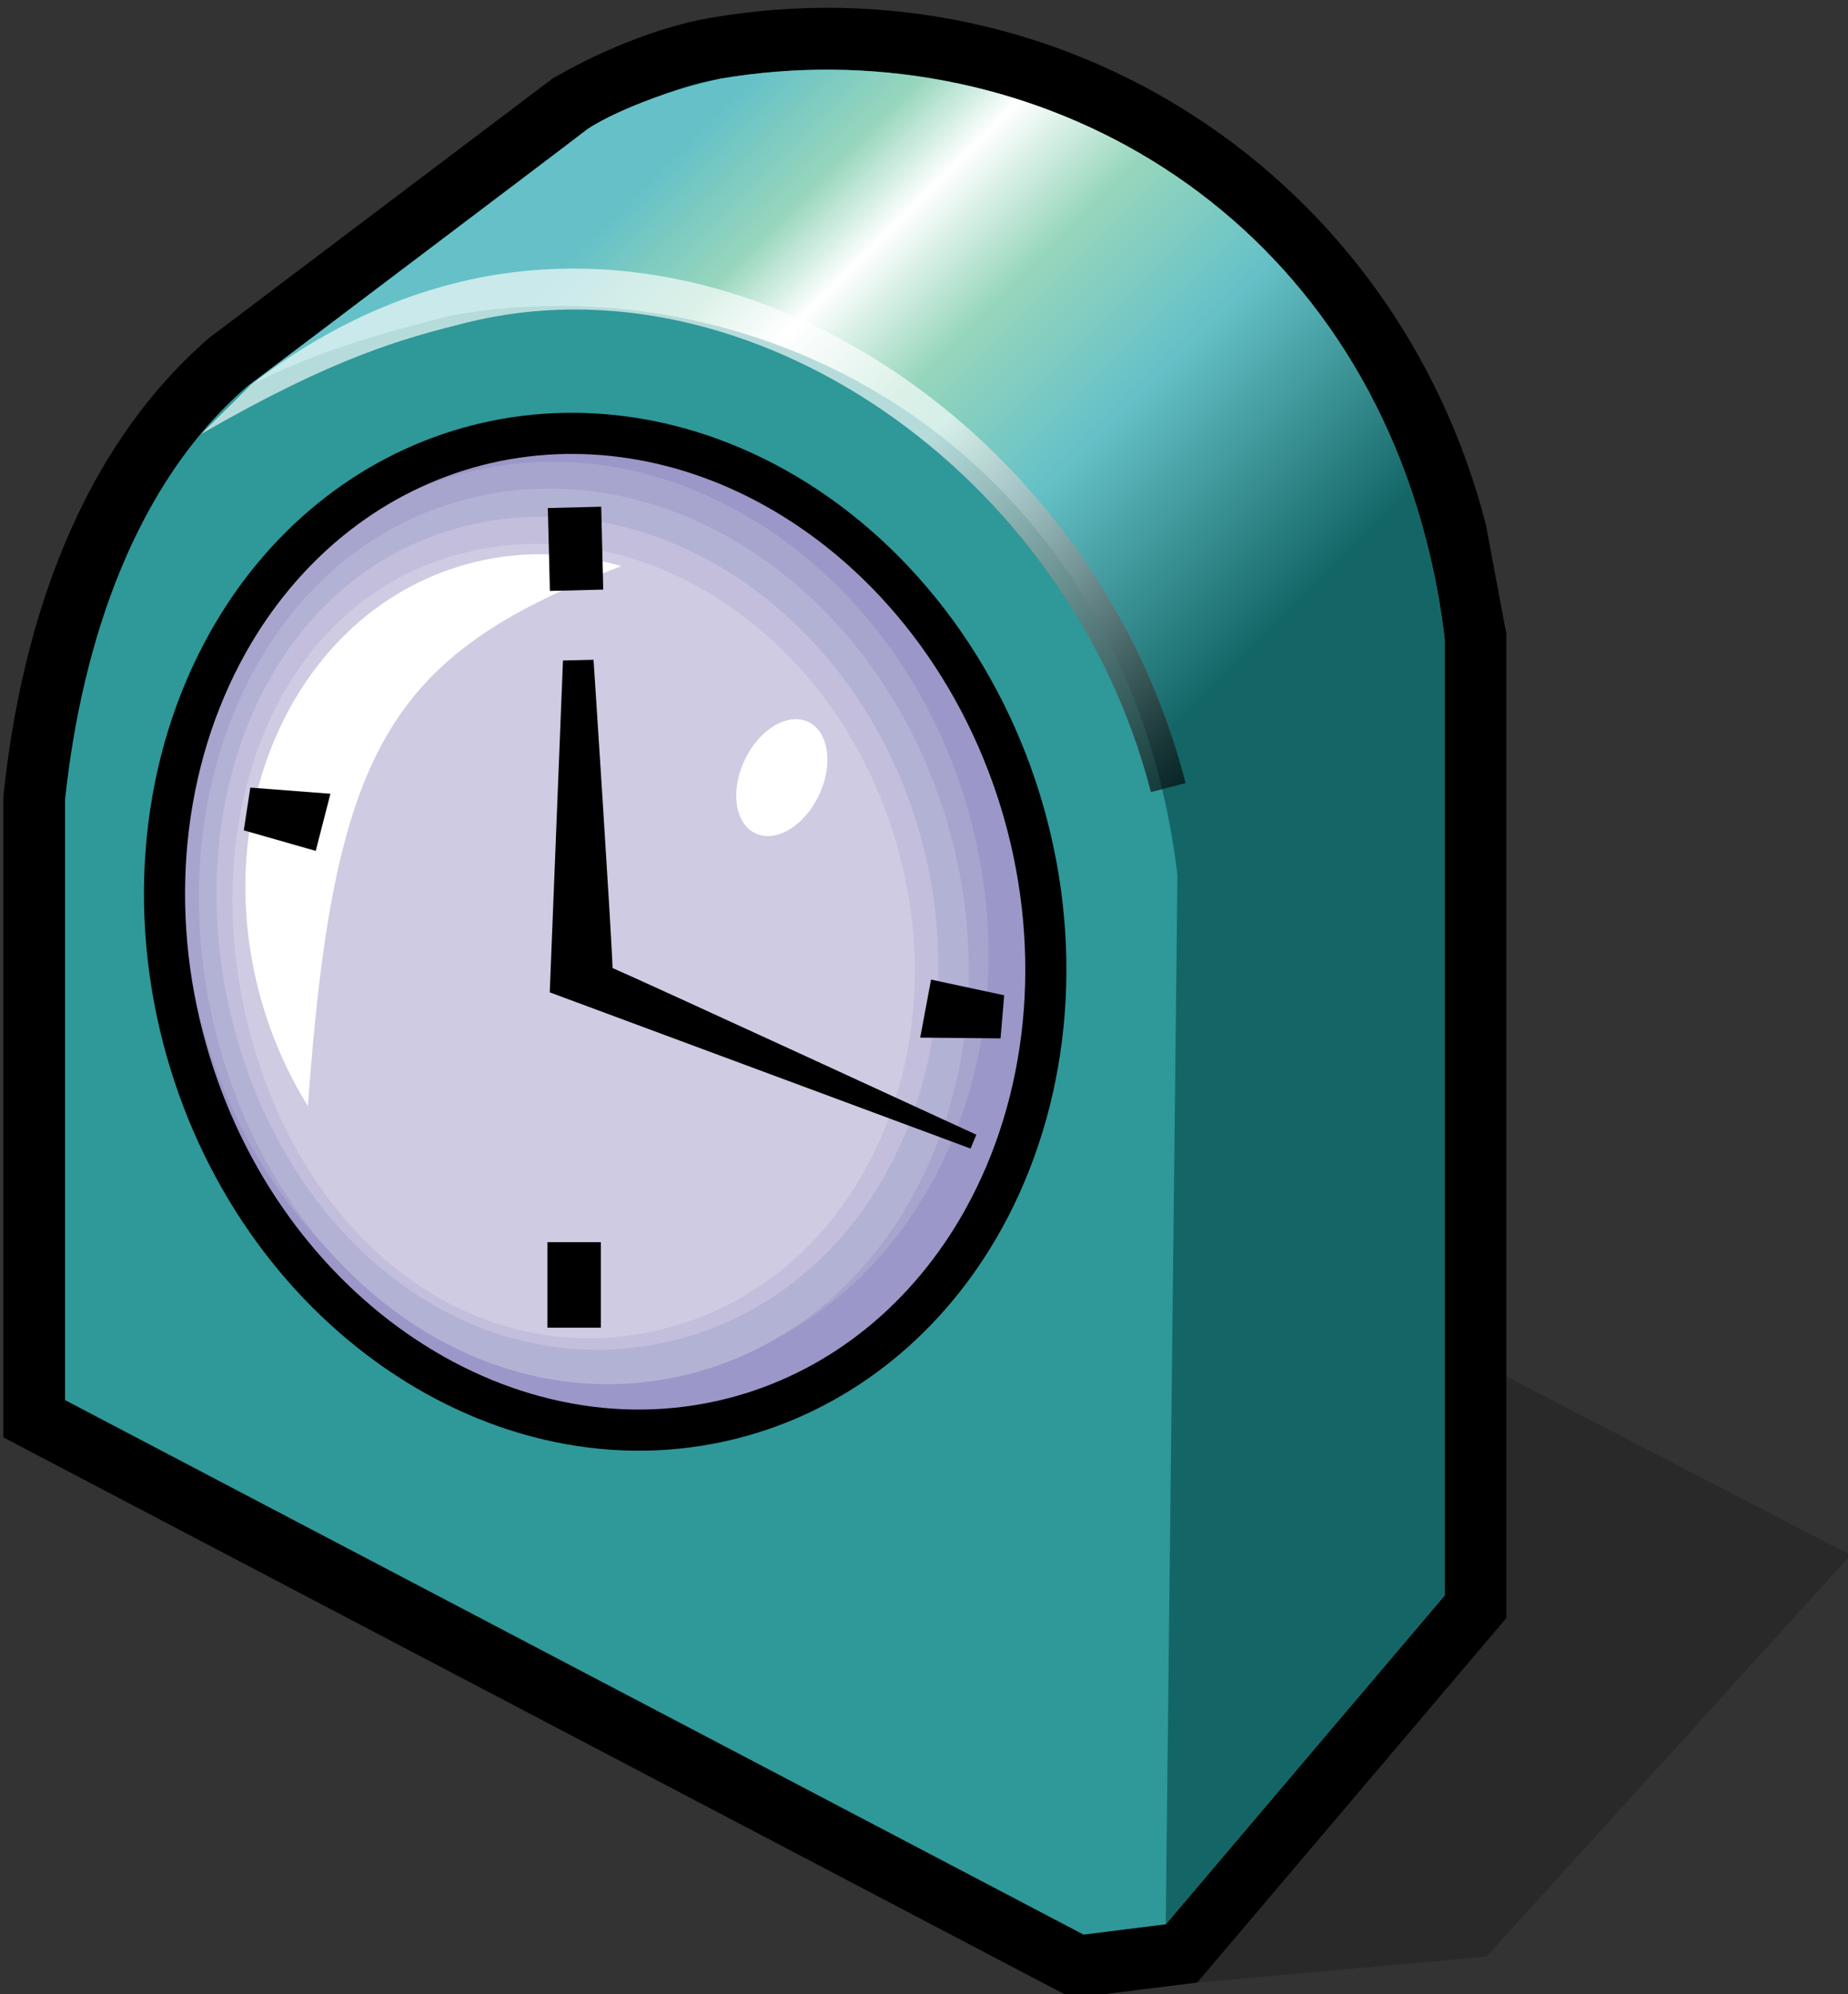 <?xml version="1.0" encoding="UTF-8" standalone="no"?>
<!-- Created with Inkscape (http://www.inkscape.org/) -->

<svg
   xmlns:svg="http://www.w3.org/2000/svg"
   xmlns="http://www.w3.org/2000/svg"
   version="1.1"
   width="114"
   height="123"
   viewBox="-0.209 -0.489 114 123"
   id="svg2"
   xml:space="preserve"
   style="overflow:visible"><rect x="-0.209" y="-0.489" width="114" height="123" fill="#333333" stroke="none"/><defs
   id="defs95" />
	<g
   id="Layer_1_2_">
		<path
   d="M 73.645,121.788 91.489,120.19 113.95,95.424 91.199,83.62 v 16.701 l -17.554,21.467 z"
   id="path5"
   style="opacity:0.2" />
		<path
   d="M 43.57,0.618 C 40.728,1.108 37.181,2.46 34.084,4.235 L 33.877,4.356 12.689,20.353 C 3.846,28.024 0.939,39.831 0.023,48.411 L 0,48.612 v 39.553 l 65.922,34.588 7.723,-0.965 19.068,-22.48 V 38.562 L 92.688,38.47 91.452,31.868 C 85.9,10.304 65.316,-3.132 43.57,0.618 z"
   id="path7" />
		<path
   d="m 66.633,118.831 5.07,-0.635 17.205,-20.285 V 38.915 C 88.672,36.894 88.293,34.854 87.767,32.815 82.283,11.501 62.602,1.196 44.217,4.366 41.496,4.835 38.291,6.208 35.977,7.536 L 14.982,23.39 C 8.195,29.286 4.859,38.948 3.805,48.815 v 37.051 l 62.828,32.965 z"
   id="path9" />
		<path
   d="m 66.633,118.831 5.07,-0.635 17.205,-20.285 V 38.915 C 88.672,36.894 88.293,34.854 87.767,32.815 82.283,11.501 62.602,1.196 44.217,4.366 41.496,4.835 38.291,6.208 35.977,7.536 L 14.982,23.39 C 8.195,29.286 4.859,38.948 3.805,48.815 v 37.051 l 62.828,32.965 z"
   id="path11"
   style="fill:#2f9899" />
		<g
   id="g13">
			<path
   d="M 11.293,64.3 C 6.617,47.814 14.395,31.171 28.658,27.126 42.922,23.079 58.277,33.161 62.955,49.649 67.631,66.137 59.859,82.782 45.588,86.829 31.326,90.872 15.971,80.788 11.293,64.3 z"
   id="path15"
   style="fill:#9b97c8" />
			<path
   d="M 12.361,63.081 C 8.066,47.927 14.882,32.526 27.998,28.808 41.107,25.087 55.227,34.357 59.523,49.513 63.822,64.671 56.677,79.972 43.558,83.693 30.449,87.407 16.66,78.239 12.361,63.081 z"
   id="path17"
   style="fill:#a7a4ce" />
			<path
   d="M 13.328,64.048 C 9.195,49.239 15.4,34.079 28.018,30.446 40.637,26.809 54.219,35.866 58.354,50.675 62.491,65.486 55.616,80.437 42.995,84.073 30.377,87.702 17.469,78.858 13.328,64.048 z"
   id="path19"
   style="fill:#b2b2d5" />
			<path
   d="M 14.387,63.487 C 10.481,49.714 15.967,35.497 27.883,32.118 39.801,28.735 52.631,37.159 56.539,50.934 60.443,64.711 53.951,78.62 42.033,81.998 30.111,85.376 18.295,77.265 14.387,63.487 z"
   id="path21"
   style="fill:#c2bedc" />
			<path
   d="M 15.365,63.794 C 11.644,50.663 16.467,36.985 27.828,33.767 39.189,30.54 51.42,38.572 55.142,51.703 58.867,64.836 52.677,78.094 41.314,81.316 29.953,84.534 19.092,76.927 15.365,63.794 z"
   id="path23"
   style="fill:#cfcbe3" />
		</g>
		<path
   d="M 18.783,67.728 C 17.562,65.765 16.584,63.576 15.908,61.201 12.533,49.287 18.154,37.263 28.463,34.34 31.69,33.422 35,33.51 38.123,34.43 23.578,39.935 20.371,45.942 18.783,67.728 z"
   id="path25"
   style="fill:#ffffff" />
		<g
   id="g27">
			<linearGradient
   x1="27.415"
   y1="19.502"
   x2="62.335"
   y2="54.422"
   id="XMLID_1_"
   gradientUnits="userSpaceOnUse">
				<stop
   id="stop30"
   style="stop-color:#65c1c7;stop-opacity:1"
   offset="0.05" />
				<stop
   id="stop32"
   style="stop-color:#97d6bc;stop-opacity:1"
   offset="0.201" />
				<stop
   id="stop34"
   style="stop-color:#ffffff;stop-opacity:1"
   offset="0.307" />
				<stop
   id="stop36"
   style="stop-color:#97d6bc;stop-opacity:1"
   offset="0.464" />
				<stop
   id="stop38"
   style="stop-color:#65c1c7;stop-opacity:1"
   offset="0.67" />
				<stop
   id="stop40"
   style="stop-color:#146666;stop-opacity:1"
   offset="1" />
				<midPointStop
   id="midPointStop42"
   style="stop-color:#65C1C7"
   offset="0.05" />
				<midPointStop
   id="midPointStop44"
   style="stop-color:#65C1C7"
   offset="0.5" />
				<midPointStop
   id="midPointStop46"
   style="stop-color:#97D6BC"
   offset="0.201" />
				<midPointStop
   id="midPointStop48"
   style="stop-color:#97D6BC"
   offset="0.5" />
				<midPointStop
   id="midPointStop50"
   style="stop-color:#FFFFFF"
   offset="0.307" />
				<midPointStop
   id="midPointStop52"
   style="stop-color:#FFFFFF"
   offset="0.5" />
				<midPointStop
   id="midPointStop54"
   style="stop-color:#97D6BC"
   offset="0.464" />
				<midPointStop
   id="midPointStop56"
   style="stop-color:#97D6BC"
   offset="0.5" />
				<midPointStop
   id="midPointStop58"
   style="stop-color:#65C1C7"
   offset="0.67" />
				<midPointStop
   id="midPointStop60"
   style="stop-color:#65C1C7"
   offset="0.5" />
				<midPointStop
   id="midPointStop62"
   style="stop-color:#146666"
   offset="1" />
			</linearGradient>
			<path
   d="M 71.703,118.196 72.426,53.495 C 72.19,51.474 71.811,49.436 71.285,47.395 65.801,26.081 46.119,15.776 27.734,18.946 c -3.803,0.951 -8.439,2.18 -12.717,4.438 0,0 20.918,-15.809 20.9,-15.826 0.295,-0.26 3.109,-2.002 8.299,-3.191 18.543,-3.131 38.066,7.135 43.551,28.449 0.525,2.039 0.904,4.078 1.141,6.1 v 58.996"
   id="path64"
   style="fill:url(#XMLID_1_)" />
		</g>
		<linearGradient
   x1="45.353"
   y1="36.865"
   x2="62.887"
   y2="56.905"
   id="XMLID_2_"
   gradientUnits="userSpaceOnUse">
			<stop
   id="stop67"
   style="stop-color:#ffffff;stop-opacity:1"
   offset="0" />
			<stop
   id="stop69"
   style="stop-color:#000000;stop-opacity:1"
   offset="1" />
			<midPointStop
   id="midPointStop71"
   style="stop-color:#FFFFFF"
   offset="0" />
			<midPointStop
   id="midPointStop73"
   style="stop-color:#FFFFFF"
   offset="0.5" />
			<midPointStop
   id="midPointStop75"
   style="stop-color:#000000"
   offset="1" />
		</linearGradient>
		<path
   d="m 27.926,16.958 c -4.23,1.057 -8.566,3.09 -12.717,6.346 l -3.006,2.973 c 8.242,-4.754 12.453,-5.887 16.336,-6.859 17.418,-4.355 37.162,9.172 42.25,28.945 L 72.93,47.81 C 67.506,26.735 46.645,12.278 27.926,16.958 z"
   id="path77"
   style="opacity:0.65;fill:url(#XMLID_2_)" />
		<path
   d="m 34.52,40.249 -0.816,20.467 25.961,9.635 0.354,-0.855 c 0,0 -20.664,-9.523 -22.441,-10.279 -0.047,-1.896 -1.172,-19.014 -1.172,-19.014 l -1.886,0.046 z"
   id="path79" />
		<path
   d="m 33.586,30.845 0.127,5.113 3.291,-0.082 -0.125,-5.113 -3.293,0.082 z"
   id="path81" />
		<path
   d="m 14.83,50.724 4.438,1.268 0.906,-3.525 -4.941,-0.379 -0.403,2.636 z"
   id="path83" />
		<path
   d="m 61.738,60.897 -4.512,-0.967 -0.668,3.578 4.955,0.047 0.225,-2.658 z"
   id="path85" />
		<path
   d="m 33.561,76.124 v 5.273 h 3.295 v -5.273 h -3.295 z"
   id="path87" />
		<path
   d="m 45.73,46.386 c 0.898,-1.898 2.654,-2.951 3.92,-2.35 1.268,0.602 1.562,2.625 0.66,4.523 -0.898,1.898 -2.654,2.949 -3.92,2.348 -1.267,-0.599 -1.562,-2.625 -0.66,-4.521 z"
   id="path89"
   style="fill:#ffffff" />
		<path
   d="M 28.312,25.907 C 21.779,27.759 16.24,32.257 12.716,38.571 8.484,46.151 7.523,55.655 10.071,64.645 14.93,81.776 31.018,92.276 45.934,88.05 52.469,86.196 58.008,81.7 61.532,75.388 65.761,67.806 66.727,58.298 64.175,49.304 61.624,40.31 55.812,32.724 48.232,28.495 41.916,24.972 34.842,24.054 28.312,25.907 M 12.514,63.952 c -2.371,-8.348 -1.488,-17.148 2.418,-24.145 3.193,-5.723 8.191,-9.793 14.074,-11.461 5.879,-1.668 12.268,-0.83 17.986,2.363 7.002,3.904 12.373,10.934 14.742,19.285 2.369,8.354 1.488,17.158 -2.42,24.156 -3.191,5.721 -8.191,9.791 -14.072,11.457 -13.57,3.847 -28.25,-5.866 -32.728,-21.655 z"
   id="path91" />
	</g>
</svg>